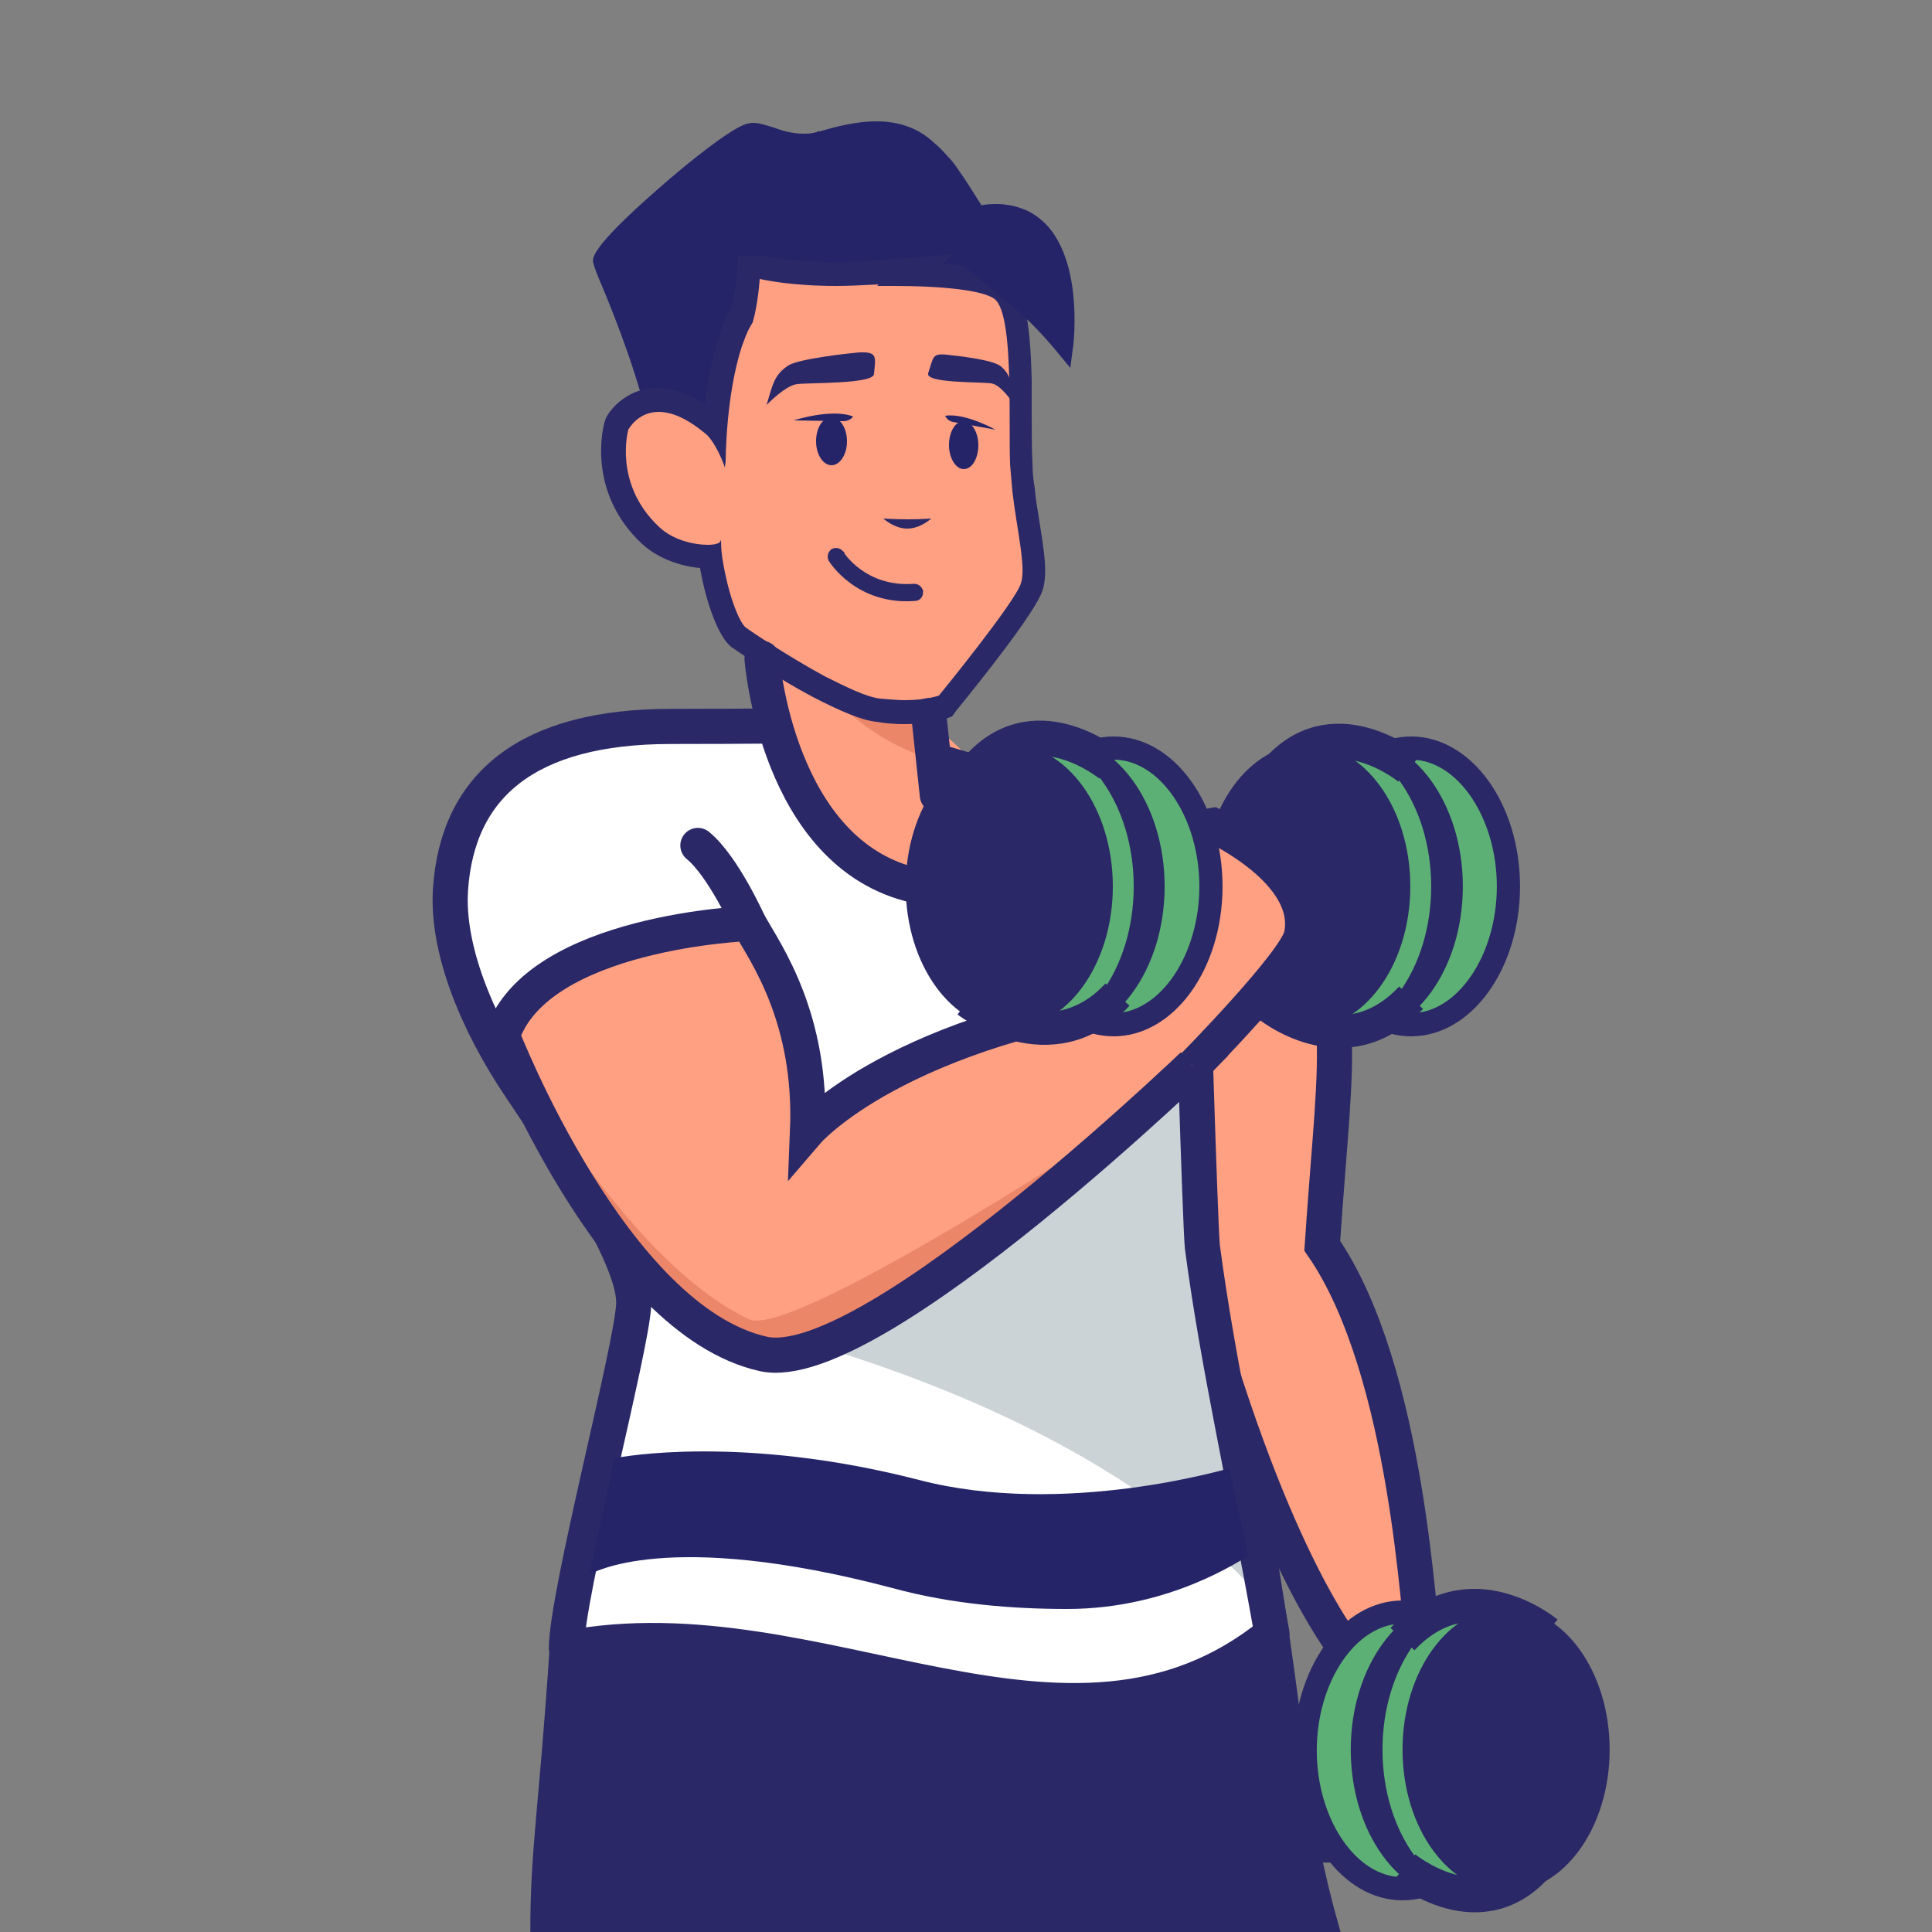 <svg width="165" height="165" viewBox="0 0 165 165" fill="none" xmlns="http://www.w3.org/2000/svg">
<rect x="0" y="0" width="165" height="165" fill="#808080" stroke="none"/>
<g clip-path="url(#clip0_1614_51472)">
<path d="M89.891 89.694C89.891 89.694 96.557 81.906 108.767 76.824C115.697 84.15 114.113 88.638 112.925 106.392C120.383 117.15 121.109 139.062 121.571 140.118C122.099 141.174 125.201 149.754 125.201 149.754L120.251 151.14L118.337 152.658C118.337 152.658 116.423 156.288 115.235 157.08C114.047 157.872 112.199 157.476 112.199 157.476L116.027 142.164C116.027 142.164 110.483 136.686 104.147 116.622C94.313 105.534 96.425 95.502 89.891 89.694Z" fill="#FFA083" stroke="#2A2866" stroke-width="3" stroke-miterlimit="10"/>
<path d="M120.511 87.516C115.891 87.516 112.195 82.236 112.195 75.702C112.195 69.168 115.957 63.888 120.511 63.888C125.065 63.888 128.827 69.168 128.827 75.702C128.827 82.236 125.065 87.516 120.511 87.516Z" fill="#5DB075"/>
<path d="M120.509 64.878C124.469 64.878 127.835 69.828 127.835 75.702C127.835 81.576 124.469 86.526 120.509 86.526C116.549 86.526 113.183 81.576 113.183 75.702C113.117 69.828 116.483 64.878 120.509 64.878ZM120.509 62.898C115.361 62.898 111.203 68.64 111.203 75.702C111.203 82.764 115.361 88.506 120.509 88.506C125.657 88.506 129.815 82.764 129.815 75.702C129.815 68.64 125.657 62.898 120.509 62.898Z" fill="#2A2866"/>
<path d="M115.626 88.506C120.766 88.506 124.932 82.773 124.932 75.702C124.932 68.631 120.766 62.898 115.626 62.898C110.487 62.898 106.32 68.631 106.32 75.702C106.32 82.773 110.487 88.506 115.626 88.506Z" fill="#2A2866"/>
<path d="M112.923 88.506C118.063 88.506 122.229 82.773 122.229 75.702C122.229 68.631 118.063 62.898 112.923 62.898C107.784 62.898 103.617 68.631 103.617 75.702C103.617 82.773 107.784 88.506 112.923 88.506Z" fill="#5DB075"/>
<path d="M111.602 87.846C116.486 87.846 120.446 82.409 120.446 75.702C120.446 68.995 116.486 63.558 111.602 63.558C106.717 63.558 102.758 68.995 102.758 75.702C102.758 82.409 106.717 87.846 111.602 87.846Z" fill="#2A2866"/>
<path d="M120.382 65.604C120.382 65.604 113.716 60.06 108.766 66.198" stroke="#2A2866" stroke-width="3" stroke-miterlimit="10"/>
<path d="M108.172 85.8C108.172 85.8 114.772 91.344 120.514 85.206" stroke="#2A2866" stroke-width="2.8" stroke-miterlimit="10"/>
<path d="M112.921 165C110.017 154.638 110.413 150.678 107.773 134.31C68.041 122.562 48.439 140.778 48.439 140.778C47.515 154.704 46.789 157.938 46.789 165H112.921Z" fill="#2A2866" stroke="#2A2866" stroke-width="3" stroke-miterlimit="10"/>
<path d="M69.56 61.974C69.56 61.974 63.554 62.04 57.284 62.04C45.074 62.04 39.068 67.056 38.474 75.966C38.144 80.982 40.652 87.252 44.48 92.928C48.308 98.604 54.38 107.646 54.116 111.474C53.918 115.302 48.374 136.224 48.374 140.778C69.89 136.62 91.208 153.648 108.632 139.524C106.19 125.796 104.012 116.49 102.692 106.524C102.494 105.006 101.702 77.88 101.702 77.88C101.702 77.88 109.094 74.052 94.904 69.498C86.324 66.792 69.56 61.974 69.56 61.974Z" fill="white"/>
<mask id="mask0_1614_51472" style="mask-type:luminance" maskUnits="userSpaceOnUse" x="54" y="50" width="100" height="86">
<path d="M68.024 69.561C68.024 69.561 64.339 74.304 60.437 79.212C52.84 88.77 53.03 96.593 59.635 102.601C63.356 105.981 69.825 107.919 76.65 108.454C83.475 108.989 94.331 109.861 97.163 112.45C100.037 114.987 112.965 132.344 116.53 135.178C126.662 115.748 153.256 109.655 153.041 87.228C140.775 80.597 132.135 76.512 123.512 71.345C122.201 70.555 100.474 54.297 100.474 54.297C100.474 54.297 102.077 46.129 89.683 54.404C82.226 59.436 68.024 69.561 68.024 69.561Z" fill="white"/>
</mask>
<g mask="url(#mask0_1614_51472)">
<path d="M84.817 73.889C86.926 71.235 84.981 66.179 80.473 62.596C75.965 59.012 70.6 58.259 68.491 60.912C66.382 63.566 68.327 68.622 72.835 72.206C77.343 75.789 82.708 76.543 84.817 73.889Z" fill="#FFA083"/>
</g>
<mask id="mask1_1614_51472" style="mask-type:luminance" maskUnits="userSpaceOnUse" x="38" y="61" width="71" height="85">
<path d="M69.56 61.974C69.56 61.974 63.554 62.04 57.284 62.04C45.074 62.04 39.068 67.056 38.474 75.966C38.144 80.982 40.652 87.252 44.48 92.928C48.308 98.604 54.38 107.646 54.116 111.474C53.918 115.302 48.374 136.224 48.374 140.778C69.89 136.62 91.208 153.648 108.632 139.524C106.19 125.796 104.012 116.49 102.692 106.524C102.494 105.006 101.702 77.88 101.702 77.88C101.702 77.88 109.094 74.052 94.904 69.498C86.324 66.792 69.56 61.974 69.56 61.974Z" fill="white"/>
</mask>
<g mask="url(#mask1_1614_51472)">
<path opacity="0.2" d="M73.656 36.828C73.656 61.908 88.968 82.236 107.778 82.236C126.588 82.236 141.9 61.908 141.9 36.828C141.9 11.748 125.4 44.682 106.524 44.682C87.648 44.682 73.656 11.682 73.656 36.828Z" fill="#002634"/>
</g>
<mask id="mask2_1614_51472" style="mask-type:luminance" maskUnits="userSpaceOnUse" x="38" y="61" width="71" height="85">
<path d="M69.56 61.974C69.56 61.974 63.554 62.04 57.284 62.04C45.074 62.04 39.068 67.056 38.474 75.966C38.144 80.982 40.652 87.252 44.48 92.928C48.308 98.604 54.38 107.646 54.116 111.474C53.918 115.302 48.374 136.224 48.374 140.778C69.89 136.62 91.208 153.648 108.632 139.524C106.19 125.796 104.012 116.49 102.692 106.524C102.494 105.006 101.702 77.88 101.702 77.88C101.702 77.88 109.094 74.052 94.904 69.498C86.324 66.792 69.56 61.974 69.56 61.974Z" fill="white"/>
</mask>
<g mask="url(#mask2_1614_51472)">
<path opacity="0.2" d="M61.773 112.596C63.225 113.52 106.521 121.506 115.827 150.348C125.133 179.19 134.505 73.062 134.505 73.062L74.247 95.7L61.773 112.596Z" fill="#002634"/>
</g>
<path d="M69.56 61.974C69.56 61.974 63.554 62.04 57.284 62.04C45.074 62.04 39.068 67.056 38.474 75.966C38.144 80.982 40.652 87.252 44.48 92.928C48.308 98.604 54.38 107.646 54.116 111.474C53.918 115.302 48.374 136.224 48.374 140.778C69.89 136.62 91.208 153.648 108.632 139.524C106.19 125.796 104.012 116.49 102.692 106.524C102.494 105.006 101.702 77.88 101.702 77.88C101.702 77.88 109.094 74.052 94.904 69.498C86.324 66.792 69.56 61.974 69.56 61.974Z" stroke="#2A2866" stroke-width="3" stroke-miterlimit="10" stroke-linecap="round" stroke-linejoin="round"/>
<path d="M78.27 51.942C78.27 51.942 79.788 66.33 79.788 67.782C79.788 72.138 71.802 70.092 68.898 67.254C66.06 64.416 63.156 42.174 63.156 42.174C63.156 42.174 72 59.466 78.27 51.942Z" fill="#FFA083"/>
<mask id="mask3_1614_51472" style="mask-type:luminance" maskUnits="userSpaceOnUse" x="63" y="42" width="17" height="29">
<path d="M78.27 51.942C78.27 51.942 79.788 66.33 79.788 67.782C79.788 72.138 71.802 70.092 68.898 67.254C66.06 64.416 63.156 42.174 63.156 42.174C63.156 42.174 72 59.466 78.27 51.942Z" fill="white"/>
</mask>
<g mask="url(#mask3_1614_51472)">
<path opacity="0.5" d="M65.664 48.576C65.664 48.576 68.7 67.122 88.5 65.736L84.672 54.846L65.664 48.576Z" fill="#D86D50"/>
</g>
<path d="M63.952 78.87C63.952 78.87 45.934 79.53 42.898 88.44C42.898 88.44 52.336 112.794 65.206 115.632C74.512 117.678 103.486 89.43 103.486 89.43C103.486 89.43 104.674 84.15 99.526 84.81C76.558 87.78 68.968 96.624 68.968 96.624C69.364 86.988 65.47 81.51 63.952 78.87Z" fill="#FFA083"/>
<mask id="mask4_1614_51472" style="mask-type:luminance" maskUnits="userSpaceOnUse" x="42" y="78" width="62" height="38">
<path d="M63.952 78.87C63.952 78.87 45.934 79.53 42.898 88.44C42.898 88.44 52.336 112.794 65.206 115.632C74.512 117.678 103.486 89.43 103.486 89.43C103.486 89.43 104.674 84.15 99.526 84.81C76.558 87.78 68.968 96.624 68.968 96.624C69.364 86.988 65.47 81.51 63.952 78.87Z" fill="white"/>
</mask>
<g mask="url(#mask4_1614_51472)">
<path opacity="0.5" d="M39.463 82.104C39.463 82.104 51.409 106.722 63.949 112.662C67.777 114.51 98.203 94.314 98.203 94.314L69.559 124.938L47.647 117.678L36.625 96.69L39.463 82.104Z" fill="#D86D50"/>
</g>
<path d="M63.952 78.87C63.952 78.87 45.934 79.53 42.898 88.44C42.898 88.44 52.336 112.794 65.206 115.632C74.512 117.678 103.486 89.43 103.486 89.43C103.486 89.43 104.674 84.15 99.526 84.81C76.558 87.78 68.968 96.624 68.968 96.624C69.364 86.988 65.47 81.51 63.952 78.87Z" stroke="#2A2866" stroke-width="3" stroke-miterlimit="10"/>
<path d="M101.898 91.08C101.898 91.08 110.61 82.236 111.138 79.926C112.326 74.448 103.614 70.488 103.614 70.488L94.836 72.006L95.76 84.018" fill="#FFA083"/>
<path d="M101.898 91.08C101.898 91.08 110.61 82.236 111.138 79.926C112.326 74.448 103.614 70.488 103.614 70.488L94.836 72.006L95.76 84.018" stroke="#2A2866" stroke-width="3" stroke-miterlimit="10"/>
<path d="M95.105 87.516C90.485 87.516 86.789 82.236 86.789 75.702C86.789 69.168 90.551 63.888 95.105 63.888C99.659 63.888 103.421 69.168 103.421 75.702C103.421 82.236 99.659 87.516 95.105 87.516Z" fill="#5DB075"/>
<path d="M95.103 64.878C99.063 64.878 102.429 69.828 102.429 75.702C102.429 81.576 99.063 86.526 95.103 86.526C91.143 86.526 87.777 81.576 87.777 75.702C87.711 69.828 91.077 64.878 95.103 64.878ZM95.103 62.898C89.955 62.898 85.797 68.64 85.797 75.702C85.797 82.764 89.955 88.506 95.103 88.506C100.251 88.506 104.409 82.764 104.409 75.702C104.409 68.64 100.251 62.898 95.103 62.898Z" fill="#2A2866"/>
<path d="M90.158 88.506C95.297 88.506 99.464 82.773 99.464 75.702C99.464 68.631 95.297 62.898 90.158 62.898C85.018 62.898 80.852 68.631 80.852 75.702C80.852 82.773 85.018 88.506 90.158 88.506Z" fill="#2A2866"/>
<path d="M87.517 88.506C92.656 88.506 96.823 82.773 96.823 75.702C96.823 68.631 92.656 62.898 87.517 62.898C82.377 62.898 78.211 68.631 78.211 75.702C78.211 82.773 82.377 88.506 87.517 88.506Z" fill="#5DB075"/>
<path d="M86.196 87.846C91.08 87.846 95.04 82.409 95.04 75.702C95.04 68.995 91.08 63.558 86.196 63.558C81.311 63.558 77.352 68.995 77.352 75.702C77.352 82.409 81.311 87.846 86.196 87.846Z" fill="#2A2866"/>
<path d="M94.843 65.34C94.843 65.34 88.177 59.796 83.227 65.934" stroke="#2A2866" stroke-width="3" stroke-miterlimit="10"/>
<path d="M82.633 85.536C82.633 85.536 89.761 91.08 95.437 84.942" stroke="#2A2866" stroke-width="2.8" stroke-miterlimit="10"/>
<path d="M119.785 161.238C115.165 161.238 111.469 155.958 111.469 149.424C111.469 142.89 115.231 137.61 119.785 137.61C124.339 137.61 128.101 142.89 128.101 149.424C128.101 155.958 124.405 161.238 119.785 161.238Z" fill="#5DB075"/>
<path d="M119.783 138.666C123.743 138.666 127.109 143.616 127.109 149.49C127.109 155.364 123.743 160.314 119.783 160.314C115.823 160.314 112.457 155.364 112.457 149.49C112.457 143.616 115.823 138.666 119.783 138.666ZM119.783 136.686C114.635 136.686 110.477 142.428 110.477 149.49C110.477 156.552 114.635 162.294 119.783 162.294C124.931 162.294 129.089 156.552 129.089 149.49C129.089 142.362 124.931 136.686 119.783 136.686Z" fill="#2A2866"/>
<path d="M124.665 162.228C129.805 162.228 133.971 156.495 133.971 149.424C133.971 142.353 129.805 136.62 124.665 136.62C119.526 136.62 115.359 142.353 115.359 149.424C115.359 156.495 119.526 162.228 124.665 162.228Z" fill="#2A2866"/>
<path d="M127.376 162.228C132.516 162.228 136.682 156.495 136.682 149.424C136.682 142.353 132.516 136.62 127.376 136.62C122.237 136.62 118.07 142.353 118.07 149.424C118.07 156.495 122.237 162.228 127.376 162.228Z" fill="#5DB075"/>
<path d="M128.625 161.568C133.51 161.568 137.469 156.131 137.469 149.424C137.469 142.717 133.51 137.28 128.625 137.28C123.741 137.28 119.781 142.717 119.781 149.424C119.781 156.131 123.741 161.568 128.625 161.568Z" fill="#2A2866"/>
<path d="M119.914 159.522C119.914 159.522 126.58 165.066 131.53 158.928" stroke="#2A2866" stroke-width="3" stroke-miterlimit="10"/>
<path d="M132.123 139.392C132.123 139.392 125.523 133.848 119.781 139.986" stroke="#2A2866" stroke-width="2.8" stroke-miterlimit="10"/>
<path d="M56.559 39.732C56.493 39.006 56.361 38.214 56.163 37.356C55.173 32.406 52.995 27.06 51.807 24.156C51.411 23.166 51.147 22.572 51.081 22.308C50.685 20.724 61.839 11.55 63.819 10.89C63.951 10.824 64.149 10.824 64.347 10.824C64.875 10.824 65.403 11.022 65.997 11.22C66.789 11.484 67.713 11.814 68.703 11.814C68.967 11.814 69.231 11.814 69.495 11.748C69.627 11.748 69.759 11.682 69.825 11.682H69.891H69.957C70.023 11.682 70.023 11.682 70.089 11.616C71.409 11.22 73.125 10.758 74.775 10.758C76.689 10.758 78.273 11.286 79.593 12.408C79.923 12.672 80.319 13.068 80.781 13.53C81.045 13.86 81.309 14.124 81.573 14.52C82.233 15.444 82.959 16.5 83.619 17.556C85.005 19.932 86.589 23.232 86.787 25.41C86.853 25.938 86.787 26.4 86.655 26.73C86.457 27.126 85.995 28.248 73.851 33.396C70.683 34.716 66.987 36.234 62.763 37.884C61.971 38.214 59.331 39.204 59.331 39.204C57.879 39.732 56.955 40.128 56.955 40.128L56.559 40.26V39.732Z" fill="#252468"/>
<path d="M74.84 11.022C76.424 11.022 78.008 11.418 79.46 12.606C79.79 12.87 80.186 13.266 80.582 13.728C80.846 13.992 81.11 14.322 81.374 14.718C82.034 15.576 82.694 16.632 83.354 17.688C84.938 20.394 86.324 23.496 86.456 25.344C86.522 25.806 86.456 26.202 86.324 26.532C85.862 27.654 80.054 30.36 73.718 33C69.89 34.65 65.798 36.234 62.63 37.488C61.838 37.818 61.046 38.082 60.386 38.346C59.924 38.544 59.528 38.676 59.198 38.808C57.746 39.336 56.822 39.732 56.822 39.732C56.756 38.94 56.624 38.148 56.426 37.356C55.106 30.69 51.608 23.298 51.344 22.242C51.146 21.12 61.64 12.012 63.95 11.22C64.082 11.154 64.214 11.154 64.346 11.154C65.402 11.154 66.854 12.144 68.702 12.144C68.966 12.144 69.296 12.144 69.56 12.078C69.692 12.078 69.824 12.012 70.022 12.012C70.088 12.012 70.154 12.012 70.22 11.946C71.672 11.418 73.256 11.022 74.84 11.022ZM74.84 10.362C73.124 10.362 71.342 10.824 70.022 11.22H69.956H69.824L69.758 11.286C69.626 11.286 69.56 11.352 69.428 11.352C69.164 11.418 68.9 11.418 68.636 11.418C67.646 11.418 66.788 11.154 66.062 10.89C65.402 10.692 64.874 10.494 64.28 10.494C64.082 10.494 63.818 10.56 63.62 10.626C62.3 11.088 58.934 13.728 56.162 16.17C50.354 21.252 50.552 22.11 50.684 22.506C50.75 22.77 50.948 23.364 51.41 24.42C52.598 27.258 54.71 32.604 55.7 37.554C55.898 38.346 55.964 39.138 56.096 39.864L56.162 40.722L56.954 40.458C56.954 40.458 57.812 40.128 59.33 39.534C59.594 39.468 59.858 39.336 60.122 39.204L60.518 39.072C61.178 38.808 61.97 38.544 62.762 38.214C66.986 36.564 70.682 35.046 73.85 33.726C86.126 28.578 86.588 27.456 86.852 26.928C86.984 26.532 87.05 26.07 86.984 25.41C86.852 23.562 85.598 20.592 83.75 17.424C83.09 16.368 82.43 15.312 81.77 14.388C81.506 13.992 81.242 13.662 80.978 13.398C80.516 12.87 80.12 12.474 79.79 12.21C78.47 10.956 76.82 10.362 74.84 10.362Z" fill="#252468"/>
<path fill-rule="evenodd" clip-rule="evenodd" d="M77.289 60.786C76.563 60.786 75.771 60.72 75.045 60.654C73.923 60.522 72.273 59.796 69.963 58.608C66.927 56.958 63.693 54.846 63.099 54.384C62.241 53.724 61.251 51.15 60.789 48.312C60.723 48.048 60.723 47.784 60.657 47.454C60.591 47.454 60.459 47.454 60.393 47.454C59.073 47.454 56.961 46.992 55.509 45.672C51.153 41.646 52.539 36.564 52.605 36.366V36.3L52.671 36.234C52.737 36.168 53.727 34.188 56.169 34.188C57.621 34.188 59.271 34.914 60.987 36.366C60.987 36.366 61.053 36.432 61.119 36.498C61.251 34.452 61.581 31.68 62.439 29.238C62.637 28.71 62.835 28.182 63.033 27.72V27.654L63.165 27.39C63.231 27.258 63.297 27.126 63.363 26.994L63.429 26.862C63.891 25.608 64.023 23.826 64.023 23.826L64.089 22.902H65.277L65.409 22.968C66.003 23.1 68.247 23.496 71.547 23.496C72.735 23.496 73.923 23.43 75.111 23.364L78.345 23.1L77.883 23.496C80.985 23.562 84.483 23.892 85.671 24.816C86.727 25.674 87.189 27.786 87.321 32.67C87.321 32.67 87.321 32.934 87.321 33C87.321 33.924 87.321 34.848 87.321 35.772C87.321 37.224 87.321 38.61 87.387 39.666C87.453 40.392 87.519 41.118 87.585 41.91C87.717 42.9 87.849 43.824 87.981 44.748C88.377 47.124 88.641 48.972 88.245 50.16C87.651 51.942 82.107 58.806 80.985 60.126L80.787 60.324L80.523 60.39C80.457 60.39 79.269 60.786 77.289 60.786Z" fill="#FFA083"/>
<path d="M64.88 23.826C65.21 23.892 67.52 24.42 71.414 24.42C72.536 24.42 73.724 24.354 75.044 24.288C75.044 24.288 74.978 24.354 74.912 24.42C75.374 24.42 75.836 24.42 76.298 24.42C80.654 24.42 84.02 24.816 84.944 25.542C85.868 26.268 86.132 29.37 86.198 32.67C86.198 32.802 86.198 32.868 86.198 32.934C86.264 35.376 86.198 37.95 86.264 39.666C86.33 40.458 86.396 41.184 86.462 41.976C86.858 45.342 87.65 48.444 87.188 49.83C86.66 51.48 80.192 59.4 80.192 59.4C80.192 59.4 79.136 59.796 77.288 59.796C76.694 59.796 75.968 59.73 75.176 59.664C73.988 59.532 72.272 58.674 70.424 57.75C67.388 56.1 64.22 53.988 63.692 53.592C63.23 53.262 62.306 51.216 61.778 48.18C61.646 47.52 61.58 46.86 61.58 46.134C61.514 46.2 61.514 46.266 61.448 46.332C61.25 46.464 60.92 46.53 60.458 46.53C59.27 46.53 57.488 46.134 56.3 45.012C52.34 41.316 53.66 36.696 53.66 36.696C53.66 36.696 54.452 35.178 56.234 35.178C57.29 35.178 58.61 35.64 60.392 37.158C60.392 37.158 61.184 37.884 61.91 39.93C61.91 39.732 61.976 39.534 61.976 39.336C61.976 39.336 61.976 33.792 63.362 29.568C63.56 29.04 63.758 28.446 64.022 27.984C64.088 27.852 64.22 27.654 64.286 27.522C64.748 25.938 64.88 23.826 64.88 23.826ZM81.446 21.714L74.912 22.242C73.724 22.308 72.536 22.374 71.414 22.374C68.378 22.374 66.332 22.044 65.606 21.912L65.408 21.846H64.946H63.032L62.9 23.694C62.9 24.156 62.702 25.542 62.372 26.466L62.306 26.532C62.24 26.664 62.24 26.73 62.174 26.796L61.91 27.258V27.39C61.712 27.852 61.514 28.314 61.382 28.842C60.788 30.69 60.392 32.736 60.194 34.518C58.742 33.594 57.422 33.132 56.102 33.132C53.726 33.132 52.208 34.782 51.746 35.706L51.68 35.904L51.614 36.102C51.548 36.366 50.03 41.976 54.848 46.464C56.3 47.784 58.28 48.378 59.798 48.51C59.798 48.51 59.798 48.51 59.798 48.576C60.26 51.216 61.25 54.252 62.438 55.242C63.098 55.704 66.332 57.882 69.434 59.532C71.876 60.786 73.592 61.512 74.846 61.644C75.638 61.776 76.43 61.842 77.222 61.842C79.334 61.842 80.654 61.446 80.786 61.38L81.314 61.182L81.644 60.72C83.69 58.212 88.442 52.272 89.036 50.424C89.498 48.972 89.168 47.058 88.772 44.55C88.64 43.626 88.442 42.702 88.376 41.712C88.244 40.986 88.178 40.26 88.178 39.534C88.112 38.478 88.112 37.158 88.112 35.706C88.112 34.782 88.112 33.858 88.112 32.868C88.112 32.802 88.112 32.736 88.112 32.67V32.604V32.538C87.98 27.192 87.518 24.948 86.132 23.892C85.736 23.628 84.746 22.836 80.456 22.506L81.446 21.714Z" fill="#2A2866"/>
<path d="M90.685 30.03C90.685 30.03 89.695 28.842 88.309 27.39C87.319 26.4 85.471 24.882 83.755 23.496C81.313 21.516 80.323 20.724 80.191 20.328L80.125 20.13L80.257 19.998C81.577 18.48 83.161 17.754 85.009 17.754C85.339 17.754 85.603 17.754 85.933 17.82C86.527 17.886 87.121 18.084 87.649 18.348C88.243 18.678 88.837 19.074 89.365 19.668C92.203 23.034 91.345 29.634 91.345 29.898L91.213 30.69L90.685 30.03Z" fill="#252468"/>
<path d="M85.007 18.084C85.271 18.084 85.601 18.084 85.931 18.15C86.525 18.216 87.053 18.414 87.515 18.612C88.109 18.942 88.637 19.338 89.099 19.866C91.871 23.166 91.013 29.832 91.013 29.832C91.013 29.832 90.023 28.644 88.571 27.192C86.591 25.212 80.849 20.922 80.519 20.196C81.443 19.074 82.961 18.084 85.007 18.084ZM85.007 17.424C83.093 17.424 81.377 18.216 79.991 19.8L79.727 20.13L79.859 20.46C80.057 20.922 80.981 21.648 83.555 23.76C85.205 25.146 87.119 26.664 88.043 27.588C89.429 28.974 90.419 30.228 90.419 30.228L91.409 31.416L91.607 29.898C91.673 29.634 92.531 22.902 89.561 19.404C89.033 18.81 88.439 18.348 87.779 18.018C87.185 17.754 86.591 17.556 85.931 17.49C85.667 17.424 85.271 17.424 85.007 17.424Z" fill="#252468"/>
<path d="M65.469 34.584C65.469 34.584 67.119 32.868 68.109 32.802C69.231 32.67 74.577 32.802 74.643 31.944C74.775 30.492 74.973 30.03 73.389 30.096C72.597 30.162 68.241 30.624 67.317 31.218C66.129 32.01 65.997 32.802 65.469 34.584Z" fill="#2A2866"/>
<path d="M86.528 34.452C86.528 34.452 85.472 32.802 84.615 32.736C83.691 32.604 79.004 32.736 79.269 31.878C79.731 30.492 79.599 30.162 80.853 30.294C81.513 30.36 84.746 30.69 85.472 31.284C86.331 32.01 86.397 32.736 86.528 34.452Z" fill="#2A2866"/>
<path d="M81.047 38.016C81.047 39.138 81.641 40.062 82.301 40.062C83.027 40.062 83.555 39.138 83.555 38.016C83.555 36.894 82.961 35.97 82.301 35.97C81.575 35.97 81.047 36.894 81.047 38.016Z" fill="#252468"/>
<path d="M69.695 37.686C69.695 38.808 70.289 39.732 71.015 39.732C71.741 39.732 72.335 38.808 72.335 37.686C72.335 36.564 71.741 35.64 71.015 35.64C70.289 35.64 69.695 36.498 69.695 37.686Z" fill="#252468"/>
<path d="M65.078 56.232C65.078 56.232 66.332 72.996 78.212 75.636" stroke="#2A2866" stroke-width="3" stroke-miterlimit="10" stroke-linecap="round" stroke-linejoin="round"/>
<path d="M79.328 61.116L80.054 67.914" stroke="#2A2866" stroke-width="3" stroke-miterlimit="10" stroke-linecap="round" stroke-linejoin="round"/>
<path d="M78.145 50.82C73.393 51.216 71.215 47.652 71.215 47.652C71.149 47.52 71.215 47.388 71.281 47.322C71.413 47.256 71.545 47.322 71.611 47.388C71.611 47.454 73.657 50.688 78.079 50.358C78.211 50.358 78.277 50.424 78.343 50.556C78.343 50.688 78.277 50.82 78.145 50.82Z" fill="#2A2866" stroke="#2A2866" stroke-miterlimit="10"/>
<path d="M75.438 44.286C75.438 44.286 76.362 45.144 77.484 45.144C78.606 45.144 79.529 44.286 79.529 44.286C79.529 44.286 78.671 44.352 77.549 44.352C76.427 44.352 75.438 44.286 75.438 44.286Z" fill="#2A2866"/>
<path d="M67.781 35.904C67.781 35.904 71.015 34.848 72.863 35.574C72.665 35.838 72.335 35.97 72.005 35.97L67.781 35.904Z" fill="#252468"/>
<path d="M85.009 36.696C85.009 36.696 82.435 35.244 80.719 35.508C80.851 35.772 81.049 35.97 81.379 36.036L85.009 36.696Z" fill="#252468"/>
<path d="M91.147 137.412C86.527 137.412 81.313 137.016 76.231 135.63C56.761 130.482 50.491 134.442 50.359 134.442L52.471 124.542C53.065 124.41 63.361 122.496 78.475 126.39C90.883 129.624 104.875 125.4 105.007 125.4L106.591 132.924C106.129 133.056 100.123 137.412 91.147 137.412Z" fill="#252468"/>
<path d="M63.958 78.87C63.958 78.87 61.78 73.986 59.602 72.204L63.958 78.87Z" fill="#FFA083"/>
<path d="M63.958 78.87C63.958 78.87 61.78 73.986 59.602 72.204" stroke="#2A2866" stroke-width="3" stroke-miterlimit="10" stroke-linecap="round" stroke-linejoin="round"/>
</g>
<defs>
<clipPath id="clip0_1614_51472">
<rect width="165" height="165" fill="white"/>
</clipPath>
</defs>
</svg>
